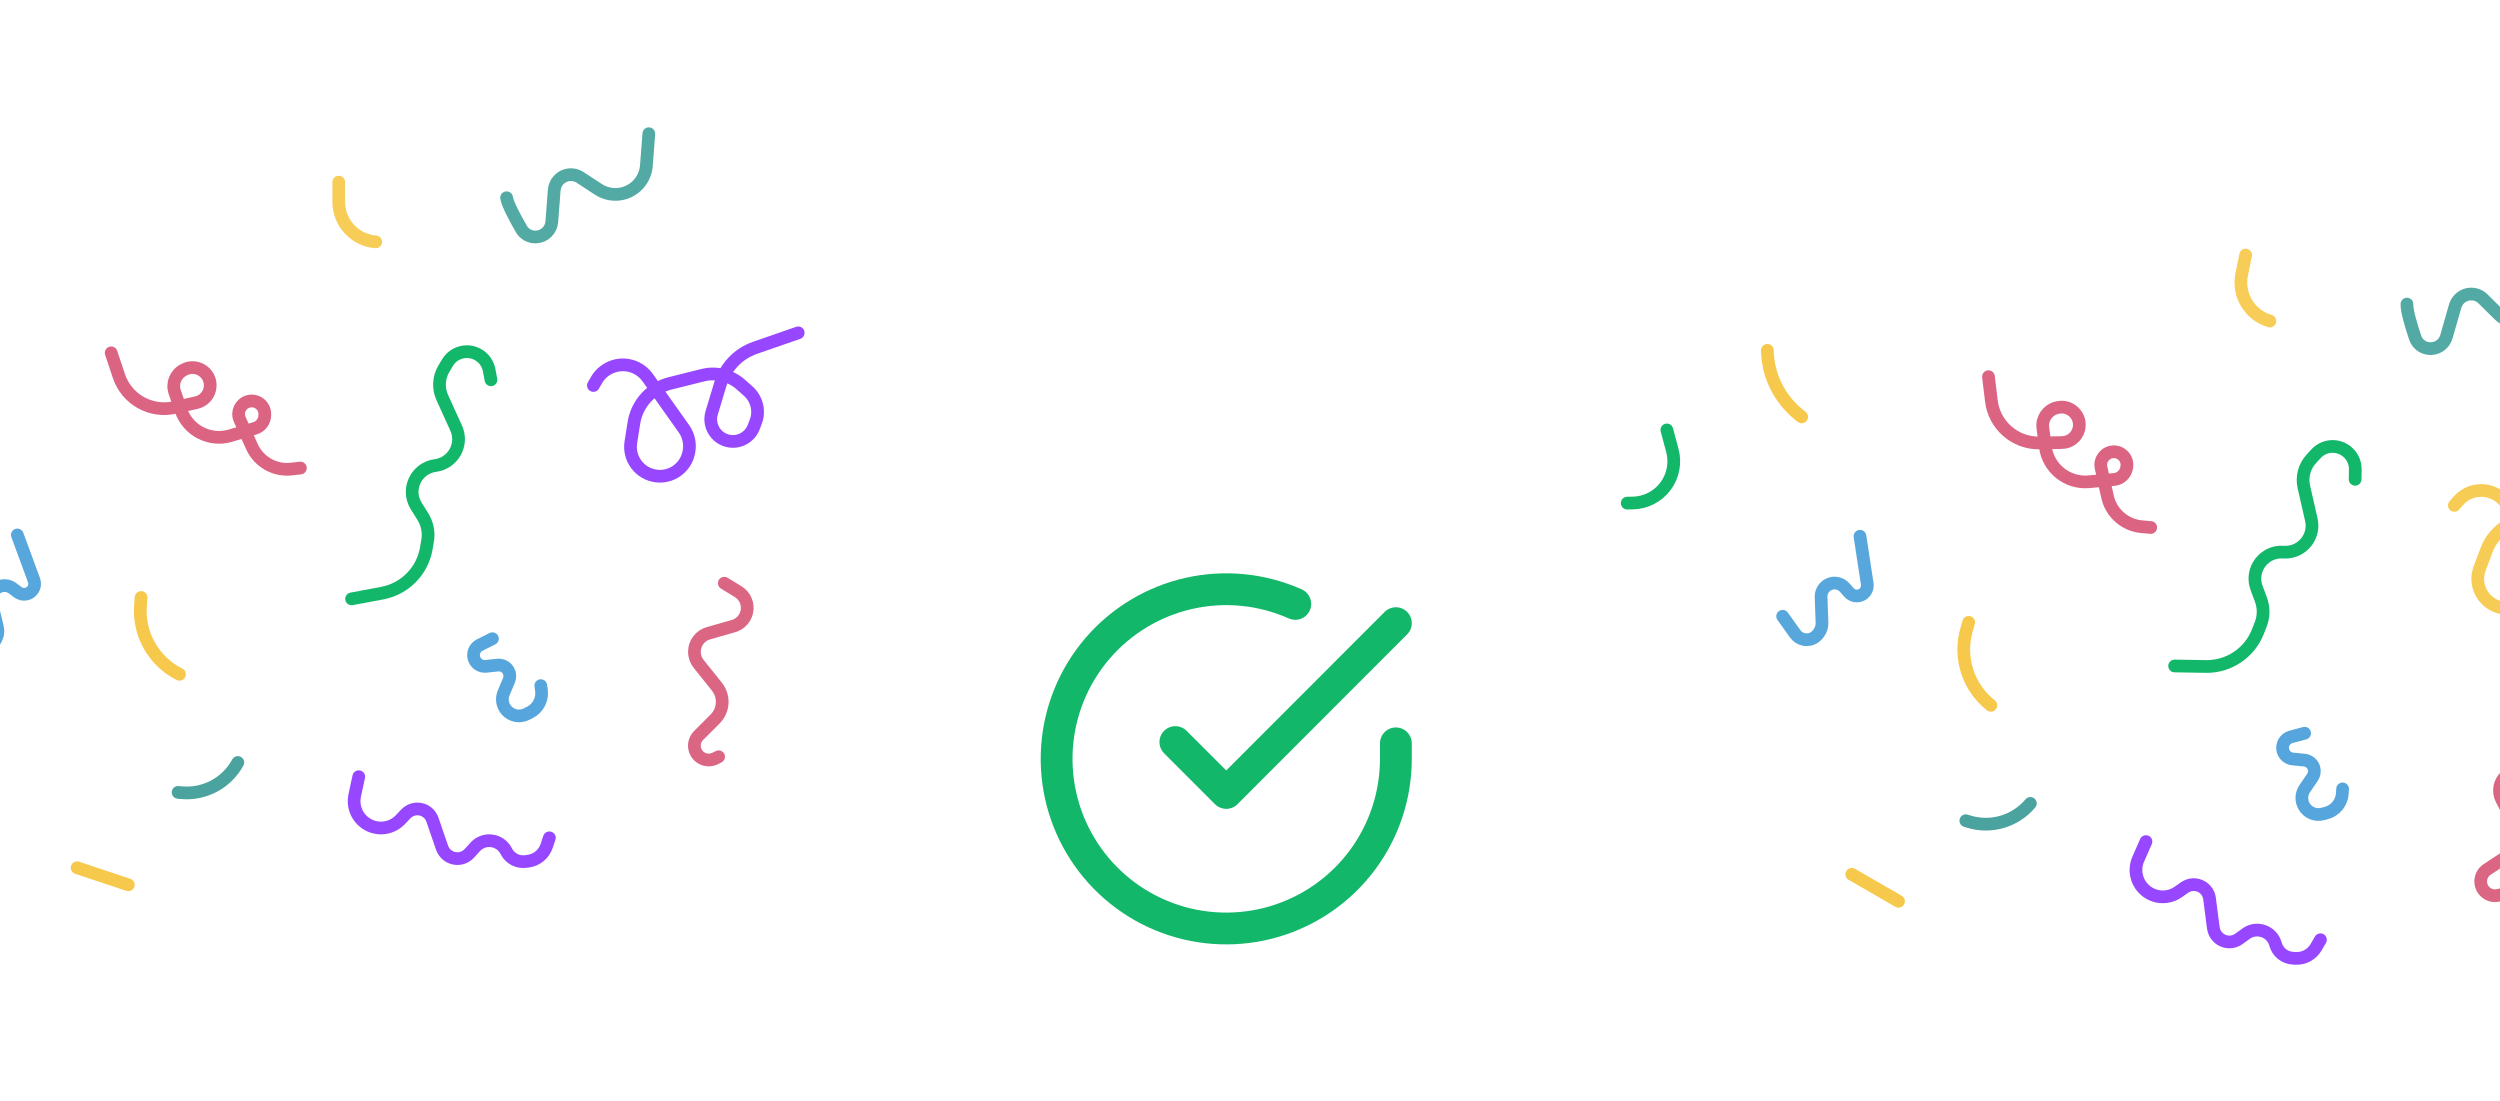 <svg width="393" height="173" viewBox="0 0 393 173" fill="none" xmlns="http://www.w3.org/2000/svg">
<g clip-path="url(#clip0_0_2461)">
<path d="M219.432 116.855V119.308C219.429 125.059 217.567 130.654 214.124 135.26C210.681 139.866 205.841 143.235 200.327 144.865C194.812 146.496 188.918 146.3 183.524 144.307C178.13 142.314 173.525 138.631 170.395 133.807C167.265 128.983 165.778 123.276 166.157 117.538C166.535 111.8 168.758 106.338 172.494 101.967C176.231 97.596 181.28 94.549 186.889 93.282C192.498 92.015 198.366 92.594 203.619 94.935M219.432 97.96L192.766 124.653L184.766 116.653" stroke="#12B76A" stroke-width="5" stroke-linecap="round" stroke-linejoin="round"/>
<path d="M353.016 40.099L352.392 43.15C351.732 46.373 353.666 49.561 356.829 50.466V50.466" stroke="#F7CD58" stroke-width="2" stroke-linecap="round"/>
<path d="M378.373 47.8C378.315 48.773 379.045 51.235 379.674 53.104C379.977 54.007 380.772 54.646 381.715 54.782V54.782C382.998 54.967 384.22 54.176 384.576 52.93L385.95 48.127C386.204 47.239 386.906 46.549 387.798 46.31V46.31C388.702 46.068 389.666 46.324 390.33 46.983L392.771 49.402C393.681 50.304 394.909 50.812 396.19 50.818V50.818C398.379 50.828 400.308 49.38 400.91 47.275L402.297 42.425" stroke="#53A9A4" stroke-width="2" stroke-linecap="round"/>
<path d="M262.029 67.585L262.895 70.817C263.411 72.742 263.024 74.798 261.843 76.403V76.403C260.629 78.053 258.716 79.041 256.668 79.076L255.795 79.09" stroke="#12B76A" stroke-width="2" stroke-linecap="round"/>
<path d="M337.344 132.297L336.129 135.07C335.337 136.877 335.904 138.992 337.494 140.162V140.162C338.951 141.234 340.93 141.258 342.413 140.22L343.422 139.514C344.218 138.957 345.265 138.911 346.107 139.397V139.397C346.781 139.786 347.236 140.468 347.336 141.24L347.936 145.859C348.067 146.866 348.784 147.699 349.761 147.978V147.978C350.515 148.194 351.326 148.05 351.959 147.589L353.071 146.781C354.765 145.548 357.169 146.398 357.712 148.422V148.422C358.044 149.664 359.134 150.553 360.417 150.63L360.818 150.654C362.158 150.735 363.428 150.051 364.099 148.889L364.772 147.724" stroke="#9747FF" stroke-width="2" stroke-linecap="round"/>
<path d="M362.286 115.262L360.133 115.838C359.188 116.092 358.627 117.063 358.881 118.008V118.008C359.072 118.722 359.685 119.242 360.421 119.314L362.254 119.492C362.973 119.562 363.574 120.071 363.761 120.769V120.769C363.892 121.259 363.803 121.781 363.517 122.198L362.309 123.964C361.733 124.805 361.7 125.904 362.224 126.778V126.778C362.823 127.777 364.011 128.258 365.136 127.956L365.705 127.804C367.114 127.426 368.124 126.189 368.211 124.733L368.255 124.015" stroke="#56A5DC" stroke-width="2" stroke-linecap="round"/>
<path d="M312.586 59.215L313.047 63.043C313.506 66.852 316.769 69.697 320.605 69.632L324.13 69.573C325.37 69.552 326.446 68.715 326.773 67.519V67.519C327.339 65.443 325.44 63.536 323.362 64.093L323.234 64.127C321.845 64.499 320.947 65.844 321.137 67.27L321.536 70.274C321.981 73.628 324.991 76.035 328.361 75.732L332.345 75.374C333.303 75.288 334.091 74.584 334.284 73.642L334.315 73.489C334.587 72.159 333.52 70.934 332.165 71.022V71.022C330.905 71.103 330.014 72.289 330.288 73.522L331.298 78.078C331.871 80.659 334.051 82.57 336.685 82.799L338.091 82.922" stroke="#DB6483" stroke-width="2" stroke-linecap="round"/>
<path d="M341.852 104.69L346.76 104.771C350.373 104.831 353.641 102.635 354.95 99.267L355.392 98.133C355.875 96.89 355.885 95.512 355.419 94.262L354.735 92.426C353.671 89.571 355.92 86.572 358.959 86.794V86.794C361.764 86.999 363.968 84.433 363.341 81.691L362.166 76.551C361.806 74.977 362.243 73.327 363.335 72.136L364.068 71.337C365.196 70.108 367.026 69.826 368.471 70.661V70.661C369.59 71.307 370.271 72.509 370.25 73.802L370.225 75.347" stroke="#12B76A" stroke-width="2" stroke-linecap="round"/>
<path d="M291.101 137.441L298.45 141.684M277.83 55.07V55.07C277.895 58.989 279.694 62.678 282.742 65.143L283.221 65.531" stroke="#F6C84B" stroke-width="2" stroke-linecap="round"/>
<path d="M309.029 129.014L309.426 129.139C312.95 130.248 316.796 129.126 319.172 126.296V126.296" stroke="#4AA39E" stroke-width="2" stroke-linecap="round"/>
<path d="M309.476 97.837L309.133 99.036C307.885 103.396 309.402 108.077 312.97 110.877V110.877" stroke="#F6C84B" stroke-width="2" stroke-linecap="round"/>
<path d="M280.23 96.873L282.209 99.642C282.533 100.096 283.018 100.411 283.565 100.523V100.523C284.386 100.691 285.231 100.38 285.749 99.721L285.875 99.561C286.245 99.089 286.437 98.501 286.416 97.902L286.274 93.851C286.239 92.863 286.891 91.982 287.846 91.726V91.726C288.622 91.518 289.449 91.767 289.983 92.368L290.66 93.132C291.076 93.601 291.72 93.794 292.324 93.632V93.632C293.138 93.414 293.657 92.62 293.53 91.787L292.389 84.297" stroke="#58A7DC" stroke-width="2" stroke-linecap="round"/>
<path d="M393.395 140.573L392.802 140.732C391.386 141.112 389.991 140.059 389.966 138.593V138.593C389.953 137.823 390.334 137.1 390.977 136.675L394.046 134.649C394.805 134.148 395.361 133.391 395.611 132.515V132.515C395.877 131.586 395.78 130.59 395.34 129.729L393.249 125.643C392.935 125.03 392.839 124.328 392.978 123.652V123.652C393.249 122.325 394.368 121.338 395.719 121.235L399.809 120.921C400.885 120.839 401.833 120.181 402.286 119.201V119.201C402.826 118.033 402.554 116.65 401.613 115.772L399.741 114.026" stroke="#DB6684" stroke-width="2" stroke-linecap="round"/>
<path d="M385.819 79.451L386.448 78.735C388.106 76.849 390.939 76.562 392.942 78.078V78.078C393.593 78.571 394.107 79.222 394.436 79.969L398.396 88.971C398.928 90.18 398.929 91.558 398.399 92.768L398.363 92.851C397.4 95.048 394.918 96.144 392.646 95.375V95.375C390.172 94.538 388.882 91.82 389.798 89.374L390.882 86.481C391.954 83.62 394.632 81.676 397.684 81.544L402.98 81.316C405.161 81.222 407.249 82.211 408.557 83.96L409.486 85.202C410.58 86.664 410.651 88.652 409.664 90.188L409.184 90.935C408.138 92.563 405.967 93.029 404.345 91.975V91.975C402.82 90.984 402.311 88.99 403.175 87.389L405.432 83.209C406.748 80.772 409.153 79.112 411.899 78.747L419.023 77.801" stroke="#F7CC54" stroke-width="2" stroke-linecap="round"/>
<path d="M53.251 28.629L53.252 31.742C53.252 35.032 55.786 37.767 59.066 38.019V38.019" stroke="#F7CD58" stroke-width="2" stroke-linecap="round"/>
<path d="M79.637 31.085C79.775 32.05 80.984 34.315 81.975 36.02C82.453 36.843 83.361 37.31 84.311 37.254V37.254C85.605 37.178 86.644 36.158 86.743 34.865L87.125 29.885C87.196 28.964 87.745 28.148 88.571 27.734V27.734C89.408 27.316 90.404 27.373 91.187 27.885L94.064 29.765C95.136 30.466 96.44 30.718 97.696 30.467V30.467C99.843 30.037 101.442 28.232 101.61 26.049L101.996 21.019" stroke="#53A9A4" stroke-width="2" stroke-linecap="round"/>
<path d="M56.394 122.095L55.76 125.056C55.347 126.986 56.326 128.944 58.118 129.771V129.771C59.761 130.529 61.705 130.155 62.949 128.841L63.796 127.946C64.465 127.241 65.481 126.986 66.403 127.293V127.293C67.141 127.54 67.724 128.116 67.977 128.853L69.491 133.256C69.822 134.217 70.692 134.889 71.704 134.967V134.967C72.486 135.027 73.251 134.724 73.78 134.145L74.707 133.13C76.119 131.582 78.645 131.933 79.583 133.807V133.807C80.157 134.957 81.403 135.609 82.676 135.427L83.073 135.37C84.402 135.181 85.509 134.256 85.933 132.983L86.359 131.706" stroke="#9747FF" stroke-width="2" stroke-linecap="round"/>
<path d="M77.409 100.402L75.417 101.399C74.542 101.837 74.187 102.901 74.625 103.776V103.776C74.955 104.437 75.661 104.823 76.395 104.746L78.227 104.553C78.946 104.477 79.637 104.855 79.96 105.502V105.502C80.187 105.955 80.204 106.484 80.008 106.951L79.178 108.923C78.782 109.862 78.971 110.946 79.659 111.697V111.697C80.446 112.555 81.707 112.788 82.749 112.267L83.276 112.003C84.581 111.351 85.322 109.936 85.115 108.492L85.013 107.78" stroke="#56A5DC" stroke-width="2" stroke-linecap="round"/>
<path d="M17.476 55.466L18.696 59.123C19.91 62.762 23.677 64.895 27.422 64.062L30.864 63.297C32.074 63.028 32.961 61.992 33.041 60.754V60.754C33.179 58.607 30.936 57.119 29.011 58.082L28.893 58.141C27.607 58.784 26.998 60.282 27.469 61.641L28.463 64.504C29.572 67.701 33.004 69.455 36.245 68.482L40.075 67.332C40.997 67.056 41.627 66.207 41.627 65.246L41.627 65.09C41.627 63.732 40.336 62.746 39.026 63.104V63.104C37.808 63.436 37.173 64.777 37.688 65.93L39.592 70.19C40.671 72.604 43.191 74.039 45.817 73.736L47.219 73.574" stroke="#DB6483" stroke-width="2" stroke-linecap="round"/>
<path d="M55.272 94.144L60.096 93.239C63.647 92.572 66.408 89.765 67.015 86.203L67.22 85.004C67.444 83.688 67.178 82.337 66.47 81.205L65.432 79.544C63.816 76.96 65.418 73.572 68.44 73.179V73.179C71.23 72.817 72.874 69.861 71.709 67.3L69.527 62.502C68.859 61.031 68.956 59.327 69.786 57.942L70.344 57.012C71.202 55.581 72.939 54.938 74.522 55.466V55.466C75.748 55.874 76.657 56.916 76.895 58.186L77.18 59.705" stroke="#12B76A" stroke-width="2" stroke-linecap="round"/>
<path d="M12.121 136.412L20.172 139.094M-17.406 58.377V58.377C-16.555 62.204 -14.053 65.457 -10.572 67.261L-10.025 67.544" stroke="#F6C84B" stroke-width="2" stroke-linecap="round"/>
<path d="M27.996 124.559L28.41 124.601C32.085 124.981 35.628 123.111 37.387 119.862V119.862" stroke="#4AA39E" stroke-width="2" stroke-linecap="round"/>
<path d="M22.179 93.926L22.084 95.169C21.736 99.691 24.162 103.973 28.218 106V106" stroke="#F6C84B" stroke-width="2" stroke-linecap="round"/>
<path d="M-6.665 98.85L-4.171 101.165C-3.762 101.545 -3.224 101.756 -2.666 101.756V101.756C-1.828 101.756 -1.062 101.283 -0.687 100.533L-0.596 100.351C-0.328 99.814 -0.258 99.2 -0.399 98.617L-1.35 94.677C-1.582 93.716 -1.121 92.722 -0.237 92.28V92.28C0.482 91.921 1.343 91.998 1.986 92.48L2.803 93.093C3.304 93.469 3.973 93.529 4.533 93.249V93.249C5.286 92.872 5.635 91.99 5.344 91.2L2.724 84.091" stroke="#58A7DC" stroke-width="2" stroke-linecap="round"/>
<path d="M112.966 118.958L112.417 119.232C111.106 119.888 109.528 119.137 109.209 117.706V117.706C109.042 116.954 109.271 116.169 109.815 115.624L112.415 113.024C113.058 112.38 113.451 111.527 113.52 110.619V110.619C113.594 109.655 113.299 108.699 112.695 107.944L109.828 104.361C109.397 103.822 109.162 103.154 109.162 102.465V102.465C109.162 101.109 110.06 99.918 111.363 99.546L115.307 98.418C116.345 98.122 117.141 97.287 117.388 96.236V96.236C117.683 94.983 117.14 93.683 116.041 93.012L113.857 91.677" stroke="#DB6684" stroke-width="2" stroke-linecap="round"/>
<path d="M93.281 60.598L93.754 59.771C95 57.59 97.718 56.74 99.984 57.824V57.824C100.72 58.176 101.355 58.711 101.827 59.377L107.513 67.401C108.277 68.479 108.554 69.828 108.277 71.12L108.258 71.209C107.756 73.554 105.544 75.126 103.164 74.829V74.829C100.573 74.505 98.763 72.101 99.17 69.521L99.651 66.469C100.128 63.451 102.361 61.01 105.325 60.269L110.467 58.982C112.586 58.452 114.829 59.003 116.462 60.454L117.621 61.484C118.986 62.697 119.454 64.63 118.795 66.333L118.475 67.161C117.776 68.966 115.744 69.858 113.943 69.151V69.151C112.251 68.486 111.352 66.634 111.877 64.893L113.249 60.345C114.049 57.693 116.073 55.585 118.69 54.677L125.479 52.32" stroke="#9747FF" stroke-width="2" stroke-linecap="round"/>
</g>
<defs>
<clipPath id="clip0_0_2461">
<rect width="393" height="173" fill="white"/>
</clipPath>
</defs>
</svg>

